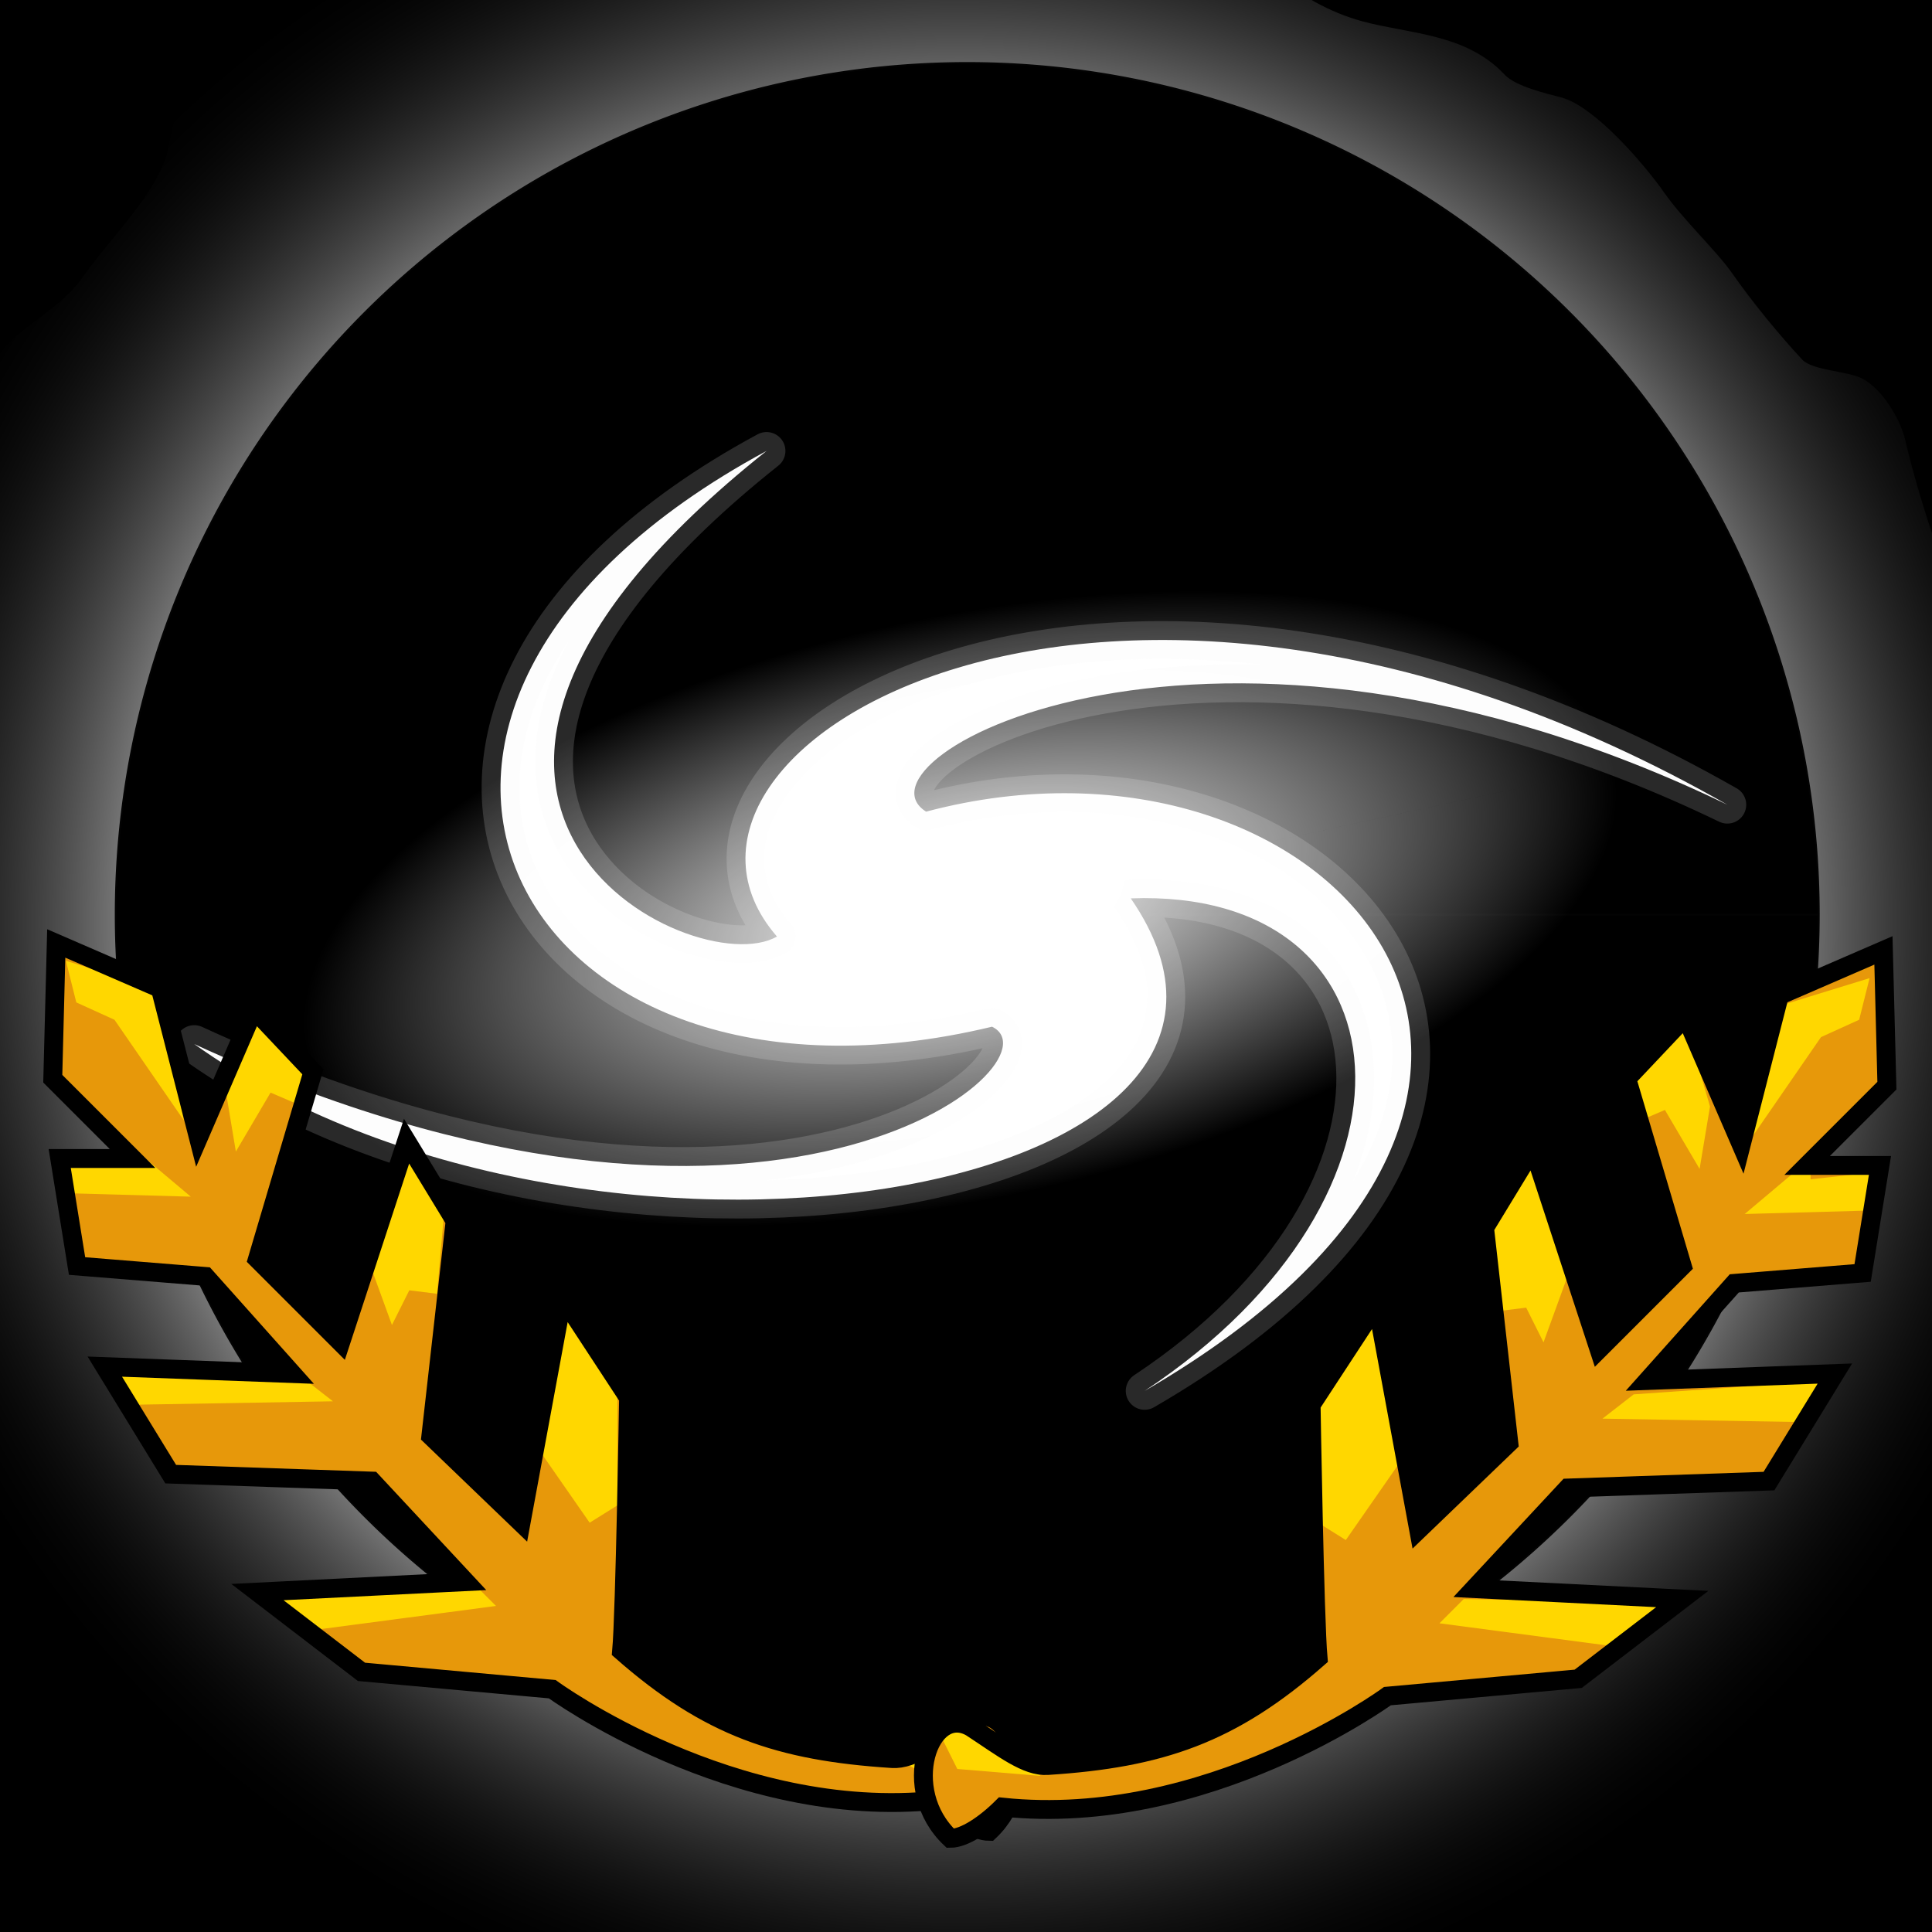 <?xml version="1.0" encoding="UTF-8" standalone="no"?>
<!-- Created with Inkscape (http://www.inkscape.org/) -->
<svg
   xmlns:dc="http://purl.org/dc/elements/1.1/"
   xmlns:cc="http://web.resource.org/cc/"
   xmlns:rdf="http://www.w3.org/1999/02/22-rdf-syntax-ns#"
   xmlns:svg="http://www.w3.org/2000/svg"
   xmlns="http://www.w3.org/2000/svg"
   xmlns:xlink="http://www.w3.org/1999/xlink"
   xmlns:sodipodi="http://sodipodi.sourceforge.net/DTD/sodipodi-0.dtd"
   xmlns:inkscape="http://www.inkscape.org/namespaces/inkscape"
   width="1024px"
   height="1024px"
   id="svg2"
   sodipodi:version="0.32"
   inkscape:version="0.45.1"
   sodipodi:docbase="/home/tim/oss/tp/media/promotion/logo"
   sodipodi:docname="zzorn-black.svg"
   inkscape:output_extension="org.inkscape.output.svg.inkscape"
   inkscape:export-filename="/home/tim/oss/tp/media/promotion/logo/zzorn-black.png"
   inkscape:export-xdpi="50.024349"
   inkscape:export-ydpi="50.024349">
  <rect width="100%" height="100%" fill="#808080" stroke="none"/>
  <defs
     id="defs4">
    <linearGradient
       id="linearGradient3421">
      <stop
         id="stop3423"
         offset="0"
         style="stop-color:#ffffff;stop-opacity:1;" />
      <stop
         style="stop-color:#ffffff;stop-opacity:0.498;"
         offset="0.722"
         id="stop3425" />
      <stop
         id="stop3427"
         offset="1"
         style="stop-color:#000000;stop-opacity:0;" />
    </linearGradient>
    <linearGradient
       id="linearGradient4376">
      <stop
         id="stop4378"
         offset="0"
         style="stop-color:#ffffff;stop-opacity:1;" />
      <stop
         style="stop-color:#ffffff;stop-opacity:1;"
         offset="0.722"
         id="stop4382" />
      <stop
         id="stop4380"
         offset="1"
         style="stop-color:#000000;stop-opacity:0.918;" />
    </linearGradient>
    <linearGradient
       inkscape:collect="always"
       id="linearGradient4365">
      <stop
         style="stop-color:#000000;stop-opacity:1;"
         offset="0"
         id="stop4367" />
      <stop
         style="stop-color:#000000;stop-opacity:0;"
         offset="1"
         id="stop4369" />
    </linearGradient>
    <linearGradient
       id="linearGradient4301">
      <stop
         id="stop3410"
         offset="0"
         style="stop-color:#ffffff;stop-opacity:1;" />
      <stop
         style="stop-color:#ffffff;stop-opacity:0;"
         offset="1"
         id="stop4305" />
    </linearGradient>
    <linearGradient
       id="linearGradient2106">
      <stop
         style="stop-color:#000404;stop-opacity:1;"
         offset="0"
         id="stop2108" />
      <stop
         id="stop2114"
         offset="0.96"
         style="stop-color:#000000;stop-opacity:1;" />
      <stop
         style="stop-color:#000404;stop-opacity:0.795;"
         offset="0.97"
         id="stop2116" />
      <stop
         style="stop-color:#000909;stop-opacity:0;"
         offset="1"
         id="stop2110" />
    </linearGradient>
    <radialGradient
       inkscape:collect="always"
       xlink:href="#linearGradient2106"
       id="radialGradient2112"
       cx="510.162"
       cy="487.181"
       fx="510.162"
       fy="487.181"
       r="469.716"
       gradientTransform="matrix(1,0,0,1.01,-6.010817e-16,-4.767)"
       gradientUnits="userSpaceOnUse" />
    <radialGradient
       inkscape:collect="always"
       xlink:href="#linearGradient4301"
       id="radialGradient2423"
       gradientUnits="userSpaceOnUse"
       gradientTransform="matrix(1.036,0.224,-0.366,0.335,158.215,206.252)"
       cx="509.242"
       cy="481.666"
       fx="509.242"
       fy="481.666"
       r="354.815" />
    <radialGradient
       inkscape:collect="always"
       xlink:href="#linearGradient4365"
       id="radialGradient4371"
       cx="177.408"
       cy="175.569"
       fx="177.408"
       fy="175.569"
       r="228.883"
       gradientUnits="userSpaceOnUse" />
    <radialGradient
       inkscape:collect="always"
       xlink:href="#linearGradient3421"
       id="radialGradient3408"
       cx="527.803"
       cy="417.321"
       fx="527.803"
       fy="417.321"
       r="595.972"
       gradientTransform="matrix(1.022,0,0,1.008,-30.854,68.05)"
       gradientUnits="userSpaceOnUse" />
    <radialGradient
       inkscape:collect="always"
       xlink:href="#linearGradient4376"
       id="radialGradient3419"
       gradientUnits="userSpaceOnUse"
       cx="177.408"
       cy="175.569"
       fx="177.408"
       fy="175.569"
       r="228.883" />
    <radialGradient
       inkscape:collect="always"
       xlink:href="#linearGradient4301"
       id="radialGradient3432"
       gradientUnits="userSpaceOnUse"
       gradientTransform="matrix(1,0,0,0.435,0,272.029)"
       cx="509.242"
       cy="481.666"
       fx="509.242"
       fy="481.666"
       r="354.815" />
  </defs>
  <sodipodi:namedview
     id="base"
     pagecolor="#ffffff"
     bordercolor="#666666"
     borderopacity="1.0"
     inkscape:pageopacity="0.0"
     inkscape:pageshadow="2"
     inkscape:zoom="0.50292969"
     inkscape:cx="512"
     inkscape:cy="512"
     inkscape:document-units="px"
     inkscape:current-layer="layer3"
     inkscape:window-width="1366"
     inkscape:window-height="735"
     inkscape:window-x="0"
     inkscape:window-y="1050" />
  <g
     inkscape:groupmode="layer"
     id="layer1"
     style="display:inline">
    <rect
       style="fill:#000000;fill-rule:evenodd;stroke:#000000;stroke-width:1.114px;stroke-linecap:butt;stroke-linejoin:miter;stroke-opacity:1"
       id="rect2304"
       width="1347.448"
       height="1205.89"
       x="-130.834"
       y="-104.712"
       ry="0" />
    <path
       style="fill:url(#radialGradient3408);fill-opacity:1;fill-rule:nonzero;stroke:none;stroke-width:1px;stroke-linecap:butt;stroke-linejoin:miter;stroke-opacity:1"
       d="M 626.558,-99.412 C 632.492,-86.286 649.708,-61.519 656.611,-43.013 C 661.304,-30.432 665.739,-25.167 673.516,-16.828 C 686.438,-2.971 705.717,6.912 722.353,11.371 C 747.221,18.038 777.165,17.78 797.485,39.571 C 803.422,45.937 820.518,49.774 827.539,51.656 C 845.457,56.46 871.967,87.653 882.01,102.012 C 892.155,116.518 909.832,133.065 917.698,144.311 C 929.086,160.595 943.419,177.936 955.264,190.639 C 960.64,196.404 979.709,196.696 987.196,200.71 C 997.53,206.251 1007.117,221.704 1009.736,232.938 C 1015.779,258.862 1025.052,287.092 1034.154,311.494 C 1046.232,343.875 1061.012,371.111 1075.477,402.134 C 1079.984,411.8 1084.869,427.243 1084.869,438.391 C 1084.869,464.979 1086.747,493.551 1086.747,520.975 C 1086.747,555.985 1086.338,587.705 1094.26,621.687 C 1095.366,626.429 1096.765,631.087 1098.017,635.787 C 1104.432,659.865 1116.8,699.454 1116.8,724.413 C 1116.8,740.528 1107.012,746.995 1099.895,754.627 C 1091.58,763.543 1075.188,772.91 1064.207,778.798 C 1057.455,782.418 1049.111,790.982 1043.545,798.94 C 1036.23,809.4 1028.14,809.824 1022.884,821.097 C 1019.496,828.362 1018.133,845.92 1015.371,853.325 C 1012.16,861.931 1005.129,869.248 1000.344,879.51 C 994.42,892.216 990.143,896.803 987.196,915.766 C 984.648,932.158 990.796,937.923 972.169,937.923 C 954.081,937.923 927.709,975.861 908.306,986.265 C 893.142,994.396 877.701,994.322 861.348,994.322 C 851.957,994.322 842.565,994.322 833.173,994.322 C 827.263,994.322 811.043,1010.575 804.999,1014.464 C 792.011,1022.821 786.886,1028.204 774.946,1034.607 C 764.043,1040.452 753.521,1044.678 741.136,1044.678 C 717.008,1044.678 696.862,1042.879 673.516,1036.621 C 668.507,1035.278 663.498,1033.935 658.49,1032.592 C 632.195,1025.543 611.812,1034.306 592.748,1054.749 C 574.165,1074.677 565.807,1088.991 542.034,1088.991 C 529.511,1088.991 516.989,1088.991 504.467,1088.991 C 490.693,1088.991 476.918,1088.991 463.144,1088.991 C 447.675,1088.991 434.215,1088.789 419.943,1084.963 C 404.84,1080.914 387.762,1076.772 376.741,1070.863 C 365.185,1064.667 354.57,1053.13 346.688,1044.678 C 340.855,1038.422 326.501,1040.649 318.513,1040.649 C 274.488,1040.649 227.609,1032.639 185.153,1022.521 C 168.16,1018.472 151.889,1012.45 134.438,1012.45 C 121.671,1012.45 107.389,1001.089 96.871,994.322 C 80.091,983.525 67.711,969.094 53.67,954.037 C 37.349,936.534 17.465,919.241 -0.801,899.652 C -8.884,890.985 -17.301,890.016 -23.341,883.538 C -33.478,872.668 -36.489,871.943 -36.489,851.31 C -36.489,837.211 -36.489,823.111 -36.489,809.011 C -36.489,791.874 -37.286,778.553 -40.246,762.684 C -44.66,739.017 -62.957,709.947 -72.178,690.171 C -77.91,677.878 -87.529,666.619 -90.961,651.9 C -94.212,637.956 -95.198,621.641 -98.474,607.587 C -101.89,592.935 -98.474,572.825 -98.474,557.231 C -98.474,542.16 -58.494,499.971 -47.759,482.704 C -32.519,458.189 -28.535,464.699 -23.341,442.419 C -20.204,428.962 -23.341,409.917 -23.341,396.092 C -23.341,377.123 -28.976,360.085 -28.976,341.707 C -28.976,324.162 -36.364,303.973 -40.246,287.323 C -42.451,277.866 -24.173,253.744 -21.463,245.024 C -11.896,214.247 -10.097,193.08 10.469,176.539 C 24.503,165.252 35.447,158.954 44.278,146.326 C 58.615,125.828 85.099,100.678 89.358,77.841 C 94.631,49.571 102.582,25.39 119.411,7.343 C 132.103,-6.267 147.024,-9.477 160.734,-16.828 C 167.853,-20.645 186.769,-16.828 194.544,-16.828 C 213.104,-16.828 230.165,-21.245 247.137,-24.885 C 258.749,-27.375 271.002,-33 280.947,-40.999 C 306.175,-61.289 344.706,-73.271 372.985,-61.141 C 382.338,-57.129 398.32,-57.113 408.673,-57.113 C 425.213,-57.113 443.592,-55.099 461.266,-55.099 C 474.811,-55.099 487.103,-64.04 498.832,-67.184 C 515.903,-71.761 526.222,-84.891 542.034,-93.369 C 552.405,-98.93 551.641,-104.505 562.695,-107.469 C 571.399,-109.802 578.551,-111.497 588.992,-111.497 C 601.837,-111.497 605.75,-107.626 613.41,-99.412 C 622.627,-89.528 612.848,-85.312 630.315,-85.312"
       id="path3400" />
    <path
       sodipodi:type="arc"
       style="fill:#000000;fill-rule:nonzero;stroke:none;stroke-opacity:1"
       id="path3413"
       sodipodi:cx="-216.93358"
       sodipodi:cy="-147.07361"
       sodipodi:rx="209.5799"
       sodipodi:ry="0"
       d="M -7.354 -147.074 A 209.58 0 0 1 1  -426.513,-147.074 A 209.58 0 0 1 1  -7.354 -147.074 z" />
  </g>
  <g
     inkscape:groupmode="layer"
     id="layer2"
     inkscape:label="Orb"
     style="display:inline"
     sodipodi:insensitive="true">
    <path
       sodipodi:type="arc"
       style="opacity:1;color:#000000;fill:#000000;fill-opacity:1;fill-rule:evenodd;stroke:#030303;stroke-width:1px;stroke-linecap:butt;stroke-linejoin:miter;marker:none;marker-start:none;marker-mid:none;marker-end:none;stroke-miterlimit:4;stroke-dasharray:none;stroke-dashoffset:0;stroke-opacity:1;visibility:visible;display:inline;overflow:visible"
       id="path1358"
       sodipodi:cx="529.46497"
       sodipodi:cy="544.17236"
       sodipodi:rx="470.63556"
       sodipodi:ry="470.63556"
       d="M 1000.101,544.172 A 470.636,470.636 0 1 1 1000.101,544.15 L 529.465,544.172 z"
       sodipodi:start="0"
       sodipodi:end="6.2831383"
       transform="matrix(0.959,0,0,0.959,4.905,-37.13)" />
  </g>
  <g
     inkscape:groupmode="layer"
     id="layer3"
     inkscape:label="Swirl"
     style="display:inline">
    <path
       style="fill:#ffffff;fill-opacity:1;fill-rule:evenodd;stroke:#f9f8f9;stroke-width:20;stroke-linecap:butt;stroke-linejoin:round;stroke-miterlimit:4;stroke-dasharray:none;stroke-opacity:0.168"
       d="M 406.291,238.995 C 172.811,424.675 367.684,522.111 411.806,496.373 C 325.4,397.099 586.456,238.995 915.533,426.513 C 641.609,294.147 446.736,402.614 490.858,430.19 C 705.953,373.199 882.442,577.264 606.679,737.206 C 764.783,632.417 748.237,470.636 599.325,476.151 C 709.63,636.093 308.855,700.438 102.952,553.364 C 409.968,694.923 564.395,562.557 525.788,544.172 C 273.925,604.84 150.75,376.876 406.291,238.995 z "
       id="path3571"
       sodipodi:nodetypes="ccccccccc" />
    <path
       sodipodi:type="arc"
       style="opacity:1;color:#000000;fill:url(#radialGradient3432);fill-opacity:1.0;fill-rule:evenodd;stroke:none;stroke-width:2;stroke-linecap:butt;stroke-linejoin:miter;marker:none;marker-start:none;marker-mid:none;marker-end:none;stroke-miterlimit:4;stroke-dasharray:none;stroke-dashoffset:0;stroke-opacity:1;visibility:visible;display:inline;overflow:visible"
       id="path4299"
       sodipodi:cx="509.24237"
       sodipodi:cy="481.66608"
       sodipodi:rx="354.81509"
       sodipodi:ry="154.42729"
       d="M 864.057,481.666 A 354.815,154.427 0 1 1 864.057,481.659 L 509.242,481.666 z"
       sodipodi:start="0"
       sodipodi:end="6.2831383"
       transform="matrix(0.977,-0.211,0.211,0.977,-90.285,118.49)" />
  </g>
  <g
     inkscape:groupmode="layer"
     id="layer4"
     inkscape:label="blaetter"
     style="display:inline"
     sodipodi:insensitive="true">
    <g
       id="g8679">
      <path
         style="opacity:1;fill:#e7980a;fill-opacity:1;fill-rule:evenodd;stroke:none;stroke-width:10;stroke-linecap:butt;stroke-linejoin:miter;stroke-miterlimit:4;stroke-dasharray:none;stroke-opacity:1"
         d="M 524.344,970.686 C 551.619,944.948 535.374,898.987 513.313,911.856 C 496.261,923.029 484.028,932.794 472.868,932.079 C 413.162,928.256 375.432,915.533 329.471,875.088 C 331.31,854.865 333.148,740.883 333.148,740.883 L 298.218,687.569 L 276.157,807.066 L 228.358,761.106 L 241.227,647.124 L 215.489,604.84 L 180.559,711.469 L 136.437,667.346 L 165.852,568.072 L 134.599,534.98 L 105.184,603.002 L 84.961,523.95 L 29.809,500.05 L 27.97,571.749 L 70.254,614.032 L 31.647,614.032 L 40.839,671.023 L 108.861,676.539 L 154.821,728.014 L 55.547,724.338 L 90.477,781.329 L 197.105,785.005 L 246.742,838.32 L 136.437,843.835 L 191.59,886.118 L 292.703,895.311 C 292.703,895.311 388.615,965.523 496.768,954.14 C 505.96,963.332 516.99,970.686 524.344,970.686 z "
         id="path5038"
         sodipodi:nodetypes="ccsccccccccccccccccccccccccccccc" />
      <path
         id="path6493"
         d="M 60.668,540.496 L 40.445,531.303 L 34.93,509.242 L 82.729,523.95 L 97.436,593.81 L 60.668,540.496 z M 119.497,577.264 L 125.013,610.355 L 143.397,579.102 L 156.266,584.618 L 163.619,566.233 L 132.366,533.142 L 119.497,577.264 z M 193.034,661.831 L 207.741,702.276 L 216.934,683.892 L 231.641,685.731 L 235.318,643.447 L 215.095,604.84 L 193.034,661.831 z M 283.117,764.783 L 312.531,807.066 L 327.239,797.874 L 327.239,739.045 L 297.824,693.084 L 283.117,764.783 z M 159.943,729.853 L 176.488,742.722 L 69.86,744.56 L 55.153,722.499 L 159.943,729.853 z M 66.183,604.84 L 101.113,634.255 L 34.93,632.417 L 33.092,612.194 L 66.183,615.871 L 66.183,604.84 z M 250.025,838.32 L 262.894,851.189 L 165.458,864.057 L 136.043,840.158 L 250.025,838.32 z M 474.312,932.079 L 492.697,941.271 L 492.697,921.048 L 474.312,932.079 z "
         style="fill:#ffd700;fill-opacity:1;fill-rule:evenodd;stroke:none;stroke-width:1px;stroke-linecap:butt;stroke-linejoin:miter;stroke-opacity:1;display:inline" />
      <path
         sodipodi:nodetypes="ccsccccccccccccccccccccccccccccc"
         id="path7223"
         d="M 524.344,970.686 C 551.619,944.948 535.374,898.987 513.313,911.856 C 496.261,923.029 484.028,932.794 472.868,932.079 C 413.162,928.256 375.432,915.533 329.471,875.088 C 331.31,854.865 333.148,740.883 333.148,740.883 L 298.218,687.569 L 276.157,807.066 L 228.358,761.106 L 241.227,647.124 L 215.489,604.84 L 180.559,711.469 L 136.437,667.346 L 165.852,568.072 L 134.599,534.98 L 105.184,603.002 L 84.961,523.95 L 29.809,500.05 L 27.97,571.749 L 70.254,614.032 L 31.647,614.032 L 40.839,671.023 L 108.861,676.539 L 154.821,728.014 L 55.547,724.338 L 90.477,781.329 L 197.105,785.005 L 246.742,838.32 L 136.437,843.835 L 191.59,886.118 L 292.703,895.311 C 292.703,895.311 388.615,965.523 496.768,954.14 C 505.96,963.332 516.99,970.686 524.344,970.686 z "
         style="opacity:1;fill:none;fill-opacity:1;fill-rule:evenodd;stroke:#000000;stroke-width:10;stroke-linecap:butt;stroke-linejoin:miter;stroke-miterlimit:4;stroke-dasharray:none;stroke-opacity:1" />
    </g>
    <g
       id="g10138">
      <path
         sodipodi:nodetypes="ccsccccccccccccccccccccccccccccc"
         id="path4310"
         d="M 503.727,974.363 C 476.451,948.625 492.697,902.664 514.758,915.533 C 531.81,926.706 544.043,936.47 555.203,935.756 C 614.909,931.933 652.639,919.21 698.6,878.765 C 696.761,858.542 694.923,744.56 694.923,744.56 L 729.853,691.246 L 751.914,810.743 L 799.713,764.783 L 786.844,650.801 L 812.582,608.517 L 847.512,715.145 L 891.634,671.023 L 862.219,571.749 L 893.472,538.657 L 922.887,606.679 L 943.11,527.627 L 998.262,503.727 L 1000.101,575.425 L 957.817,617.709 L 996.424,617.709 L 987.232,674.7 L 919.21,680.215 L 873.25,731.691 L 972.524,728.014 L 937.594,785.005 L 830.966,788.682 L 781.329,841.996 L 891.634,847.512 L 836.481,889.795 L 735.368,898.987 C 735.368,898.987 639.455,969.2 531.303,957.817 C 522.111,967.009 511.081,974.363 503.727,974.363 z "
         style="opacity:1;color:#000000;fill:#e7980a;fill-opacity:1;fill-rule:evenodd;stroke:none;stroke-width:10;stroke-linecap:butt;stroke-linejoin:miter;marker:none;marker-start:none;marker-mid:none;marker-end:none;stroke-miterlimit:4;stroke-dasharray:none;stroke-dashoffset:0;stroke-opacity:1;visibility:visible;display:inline;overflow:visible" />
      <path
         sodipodi:nodetypes="ccccccccccccccccccccccccccccccccccccccccccccccc"
         style="fill:#ffd700;fill-opacity:1;fill-rule:evenodd;stroke:none;stroke-width:1px;stroke-linecap:butt;stroke-linejoin:miter;stroke-opacity:1;display:inline"
         d="M 965.171,549.688 L 985.393,540.496 L 990.908,518.434 L 943.11,533.142 L 928.402,603.002 L 965.171,549.688 z M 906.341,586.456 L 900.826,619.548 L 882.442,588.294 L 869.573,593.81 L 862.219,575.425 L 893.472,542.334 L 906.341,586.456 z M 832.804,671.023 L 818.097,711.469 L 808.905,693.084 L 794.197,694.923 L 790.521,652.639 L 810.743,614.032 L 832.804,671.023 z M 742.722,773.975 L 713.307,816.259 L 698.6,807.066 L 698.6,748.237 L 728.014,702.276 L 742.722,773.975 z M 865.896,739.045 L 849.35,751.914 L 955.978,753.752 L 970.686,731.691 L 865.896,739.045 z M 959.655,614.032 L 924.725,643.447 L 990.908,641.609 L 992.747,621.386 L 959.655,625.063 L 959.655,614.032 z M 775.813,847.512 L 762.944,860.381 L 860.381,873.25 L 889.795,849.35 L 775.813,847.512 z M 551.526,941.271 L 507.404,937.594 L 497.293,917.372 L 516.596,915.533 L 551.526,941.271 z "
         id="path7221" />
      <path
         style="opacity:1;color:#000000;fill:none;fill-opacity:1;fill-rule:evenodd;stroke:#000000;stroke-width:10;stroke-linecap:butt;stroke-linejoin:miter;marker:none;marker-start:none;marker-mid:none;marker-end:none;stroke-miterlimit:4;stroke-dasharray:none;stroke-dashoffset:0;stroke-opacity:1;visibility:visible;display:inline;overflow:visible"
         d="M 503.727,974.363 C 476.451,948.625 492.697,902.664 514.758,915.533 C 531.81,926.706 544.043,936.47 555.203,935.756 C 614.909,931.933 652.639,919.21 698.6,878.765 C 696.761,858.542 694.923,744.56 694.923,744.56 L 729.853,691.246 L 751.914,810.743 L 799.713,764.783 L 786.844,650.801 L 812.582,608.517 L 847.512,715.145 L 891.634,671.023 L 862.219,571.749 L 893.472,538.657 L 922.887,606.679 L 943.11,527.627 L 998.262,503.727 L 1000.101,575.425 L 957.817,617.709 L 996.424,617.709 L 987.232,674.7 L 919.21,680.215 L 873.25,731.691 L 972.524,728.014 L 937.594,785.005 L 830.966,788.682 L 781.329,841.996 L 891.634,847.512 L 836.481,889.795 L 735.368,898.987 C 735.368,898.987 639.455,969.2 531.303,957.817 C 522.111,967.009 511.081,974.363 503.727,974.363 z "
         id="path8684"
         sodipodi:nodetypes="ccsccccccccccccccccccccccccccccc" />
    </g>
  </g>
</svg>
